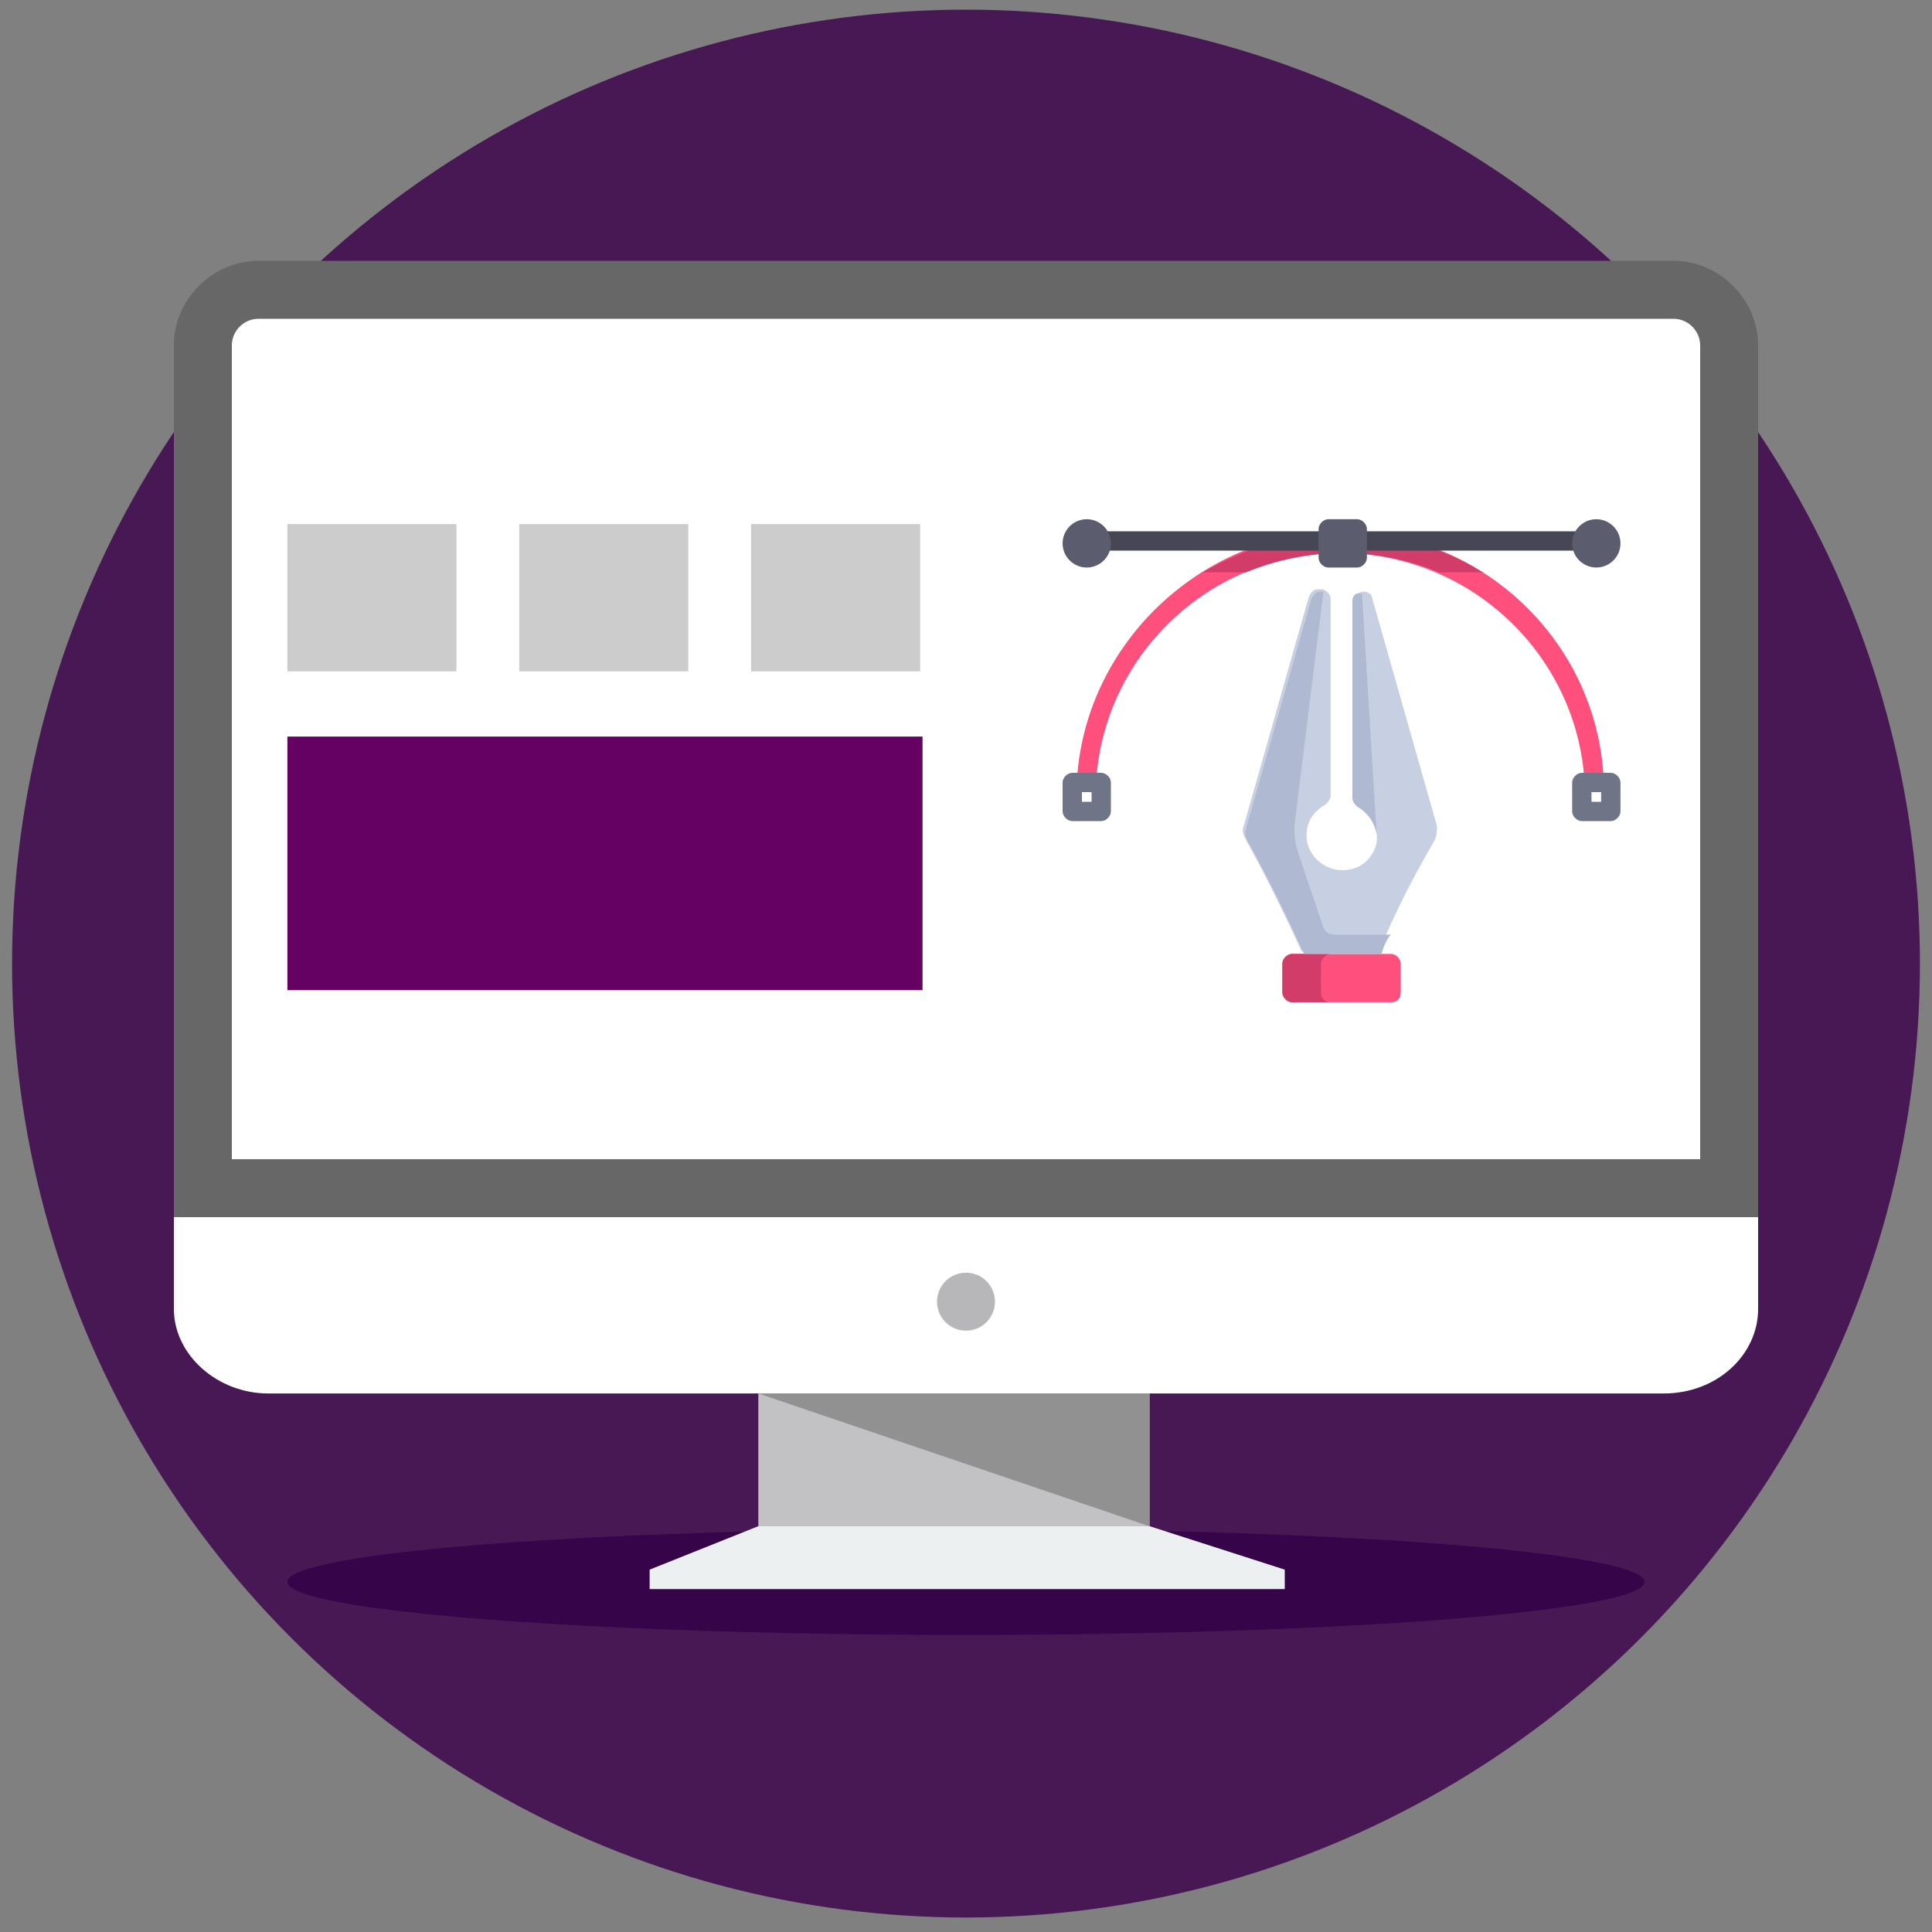 <?xml version="1.0" encoding="utf-8"?>
<!-- Generator: Adobe Illustrator 26.0.1, SVG Export Plug-In . SVG Version: 6.00 Build 0)  -->
<svg version="1.1" id="Layer_1" xmlns="http://www.w3.org/2000/svg" xmlns:xlink="http://www.w3.org/1999/xlink" x="0px" y="0px"
	 viewBox="0 0 80 80" style="enable-background:new 0 0 80 80;" xml:space="preserve">
<rect x="0" y="0" width="80" height="80" fill="#808080" stroke="none"/>
<style type="text/css">
	.st0{fill:#471854;}
	.st1{fill:#350449;}
	.st2{fill:#676767;}
	.st3{fill:#FFFFFF;}
	.st4{fill:#B7B6B8;}
	.st5{fill:#C2C2C4;}
	.st6{fill:#EDF0F1;}
	.st7{fill:#919191;}
	.st8{fill:#660164;}
	.st9{fill:#CCCCCC;}
	.st10{fill:#FF507D;}
	.st11{fill:#D23C69;}
	.st12{fill:#707487;}
	.st13{fill:#464655;}
	.st14{fill:#5B5D6E;}
	.st15{fill:#C7CFE2;}
	.st16{fill:#AFB9D2;}
</style>
<circle class="st0" cx="40" cy="39.9" r="39.5"/>
<ellipse class="st1" cx="40" cy="65.5" rx="28.1" ry="2.2"/>
<path class="st2" d="M10.7,10.8h58.6c1.9,0,3.5,1.6,3.5,3.5v36.1H7.2V14.3C7.2,12.4,8.8,10.8,10.7,10.8L10.7,10.8L10.7,10.8z"/>
<path class="st3" d="M9.6,48h60.8V14.3c0-0.6-0.5-1.1-1.1-1.1H10.7c-0.6,0-1.1,0.5-1.1,1.1V48L9.6,48z"/>
<path class="st3" d="M72.8,50.4v3.8c0,1.9-1.7,3.5-3.9,3.5H11.1c-2.1,0-3.9-1.6-3.9-3.5v-3.8L72.8,50.4L72.8,50.4z"/>
<circle class="st4" cx="40" cy="53.9" r="1.2"/>
<path class="st5" d="M47.6,63.2l5.6,1.8H26.9l4.5-1.8v-5.5h16.2V63.2L47.6,63.2z"/>
<path class="st6" d="M31.4,63.2h16.2l5.6,1.8v0.8H40H26.9V65L31.4,63.2z"/>
<path class="st7" d="M31.4,57.7h16.2v5.5L31.4,57.7z"/>
<g>
	<rect x="11.9" y="30.5" class="st8" width="26.3" height="10.5"/>
	<g>
		<rect x="31.1" y="21.7" class="st9" width="7" height="6.1"/>
		<rect x="11.9" y="21.7" class="st9" width="7" height="6.1"/>
		<rect x="21.5" y="21.7" class="st9" width="7" height="6.1"/>
	</g>
</g>
<g>
	<path class="st10" d="M45.4,32.2c0.4-5.2,4.8-9.3,10.1-9.3s9.7,4.1,10.1,9.3h0.8C66.1,26.5,61.3,22,55.6,22S45,26.5,44.6,32.2H45.4
		z"/>
	<path class="st11" d="M58.5,22.5h-5.9c-1,0.3-1.9,0.7-2.8,1.2h1.8c1.2-0.5,2.6-0.8,4-0.8s2.8,0.3,4,0.8h1.8
		C60.4,23.1,59.5,22.7,58.5,22.5z"/>
	<g>
		<path class="st12" d="M45.6,34h-1.2c-0.2,0-0.4-0.2-0.4-0.4v-1.2c0-0.2,0.2-0.4,0.4-0.4h1.2c0.2,0,0.4,0.2,0.4,0.4v1.2
			C46,33.8,45.8,34,45.6,34z M44.8,33.2h0.4v-0.4h-0.4V33.2z"/>
		<path class="st12" d="M66.3,32.8v0.4h-0.4v-0.4H66.3 M66.7,32h-1.2c-0.2,0-0.4,0.2-0.4,0.4v1.2c0,0.2,0.2,0.4,0.4,0.4h1.2
			c0.2,0,0.4-0.2,0.4-0.4v-1.2C67.1,32.2,66.9,32,66.7,32L66.7,32z"/>
	</g>
	<rect x="45" y="22" class="st13" width="21.1" height="0.8"/>
	<g>
		<path class="st14" d="M56.2,23.5h-1.2c-0.2,0-0.4-0.2-0.4-0.4v-1.2c0-0.2,0.2-0.4,0.4-0.4h1.2c0.2,0,0.4,0.2,0.4,0.4v1.2
			C56.6,23.3,56.4,23.5,56.2,23.5z"/>
		<circle class="st14" cx="45" cy="22.5" r="1"/>
		<circle class="st14" cx="66.1" cy="22.5" r="1"/>
	</g>
	<path class="st15" d="M56.5,24.5L56.5,24.5c-0.3,0-0.5,0.2-0.5,0.4V33c0,0.2,0.1,0.3,0.2,0.4c0.5,0.3,0.9,0.9,0.8,1.5
		c-0.1,0.5-0.5,1-1.1,1.1c-0.9,0.2-1.8-0.5-1.8-1.4c0-0.6,0.3-1,0.8-1.3c0.1-0.1,0.2-0.2,0.2-0.4v-8.1c0-0.2-0.2-0.4-0.4-0.4h-0.1
		c-0.2,0-0.3,0.1-0.4,0.3l-2.7,9.5c-0.1,0.2,0,0.4,0.1,0.6c0.4,0.7,1.3,2.4,2.3,4.6h3.2c0.9-2.2,1.9-3.9,2.3-4.6
		c0.1-0.2,0.1-0.4,0.1-0.6l-2.7-9.5C56.8,24.6,56.6,24.5,56.5,24.5z"/>
	<path class="st16" d="M56,24.9V33c0,0.2,0.1,0.3,0.2,0.4c0.4,0.2,0.7,0.6,0.8,1.1l-0.6-9.9C56.1,24.5,56,24.7,56,24.9z"/>
	<path class="st10" d="M57.6,41.5h-4.1c-0.2,0-0.4-0.2-0.4-0.4v-1.2c0-0.2,0.2-0.4,0.4-0.4h4.1c0.2,0,0.4,0.2,0.4,0.4v1.2
		C58,41.4,57.8,41.5,57.6,41.5z"/>
	<path class="st11" d="M54.7,41.1v-1.2c0-0.2,0.2-0.4,0.4-0.4h-1.6c-0.2,0-0.4,0.2-0.4,0.4v1.2c0,0.2,0.2,0.4,0.4,0.4h1.6
		C54.9,41.5,54.7,41.4,54.7,41.1z"/>
	<path class="st16" d="M54.8,38.4c-0.4-1.2-0.9-2.6-1.1-3.3c-0.1-0.3-0.1-0.6-0.1-0.9l1.2-9.7h-0.1c-0.2,0-0.3,0.1-0.4,0.3l-2.7,9.5
		c-0.1,0.2,0,0.4,0.1,0.6c0.4,0.7,1.3,2.4,2.3,4.6h3.2c0.1-0.3,0.2-0.6,0.4-0.8h-2.3C55,38.7,54.9,38.6,54.8,38.4z"/>
</g>
</svg>
